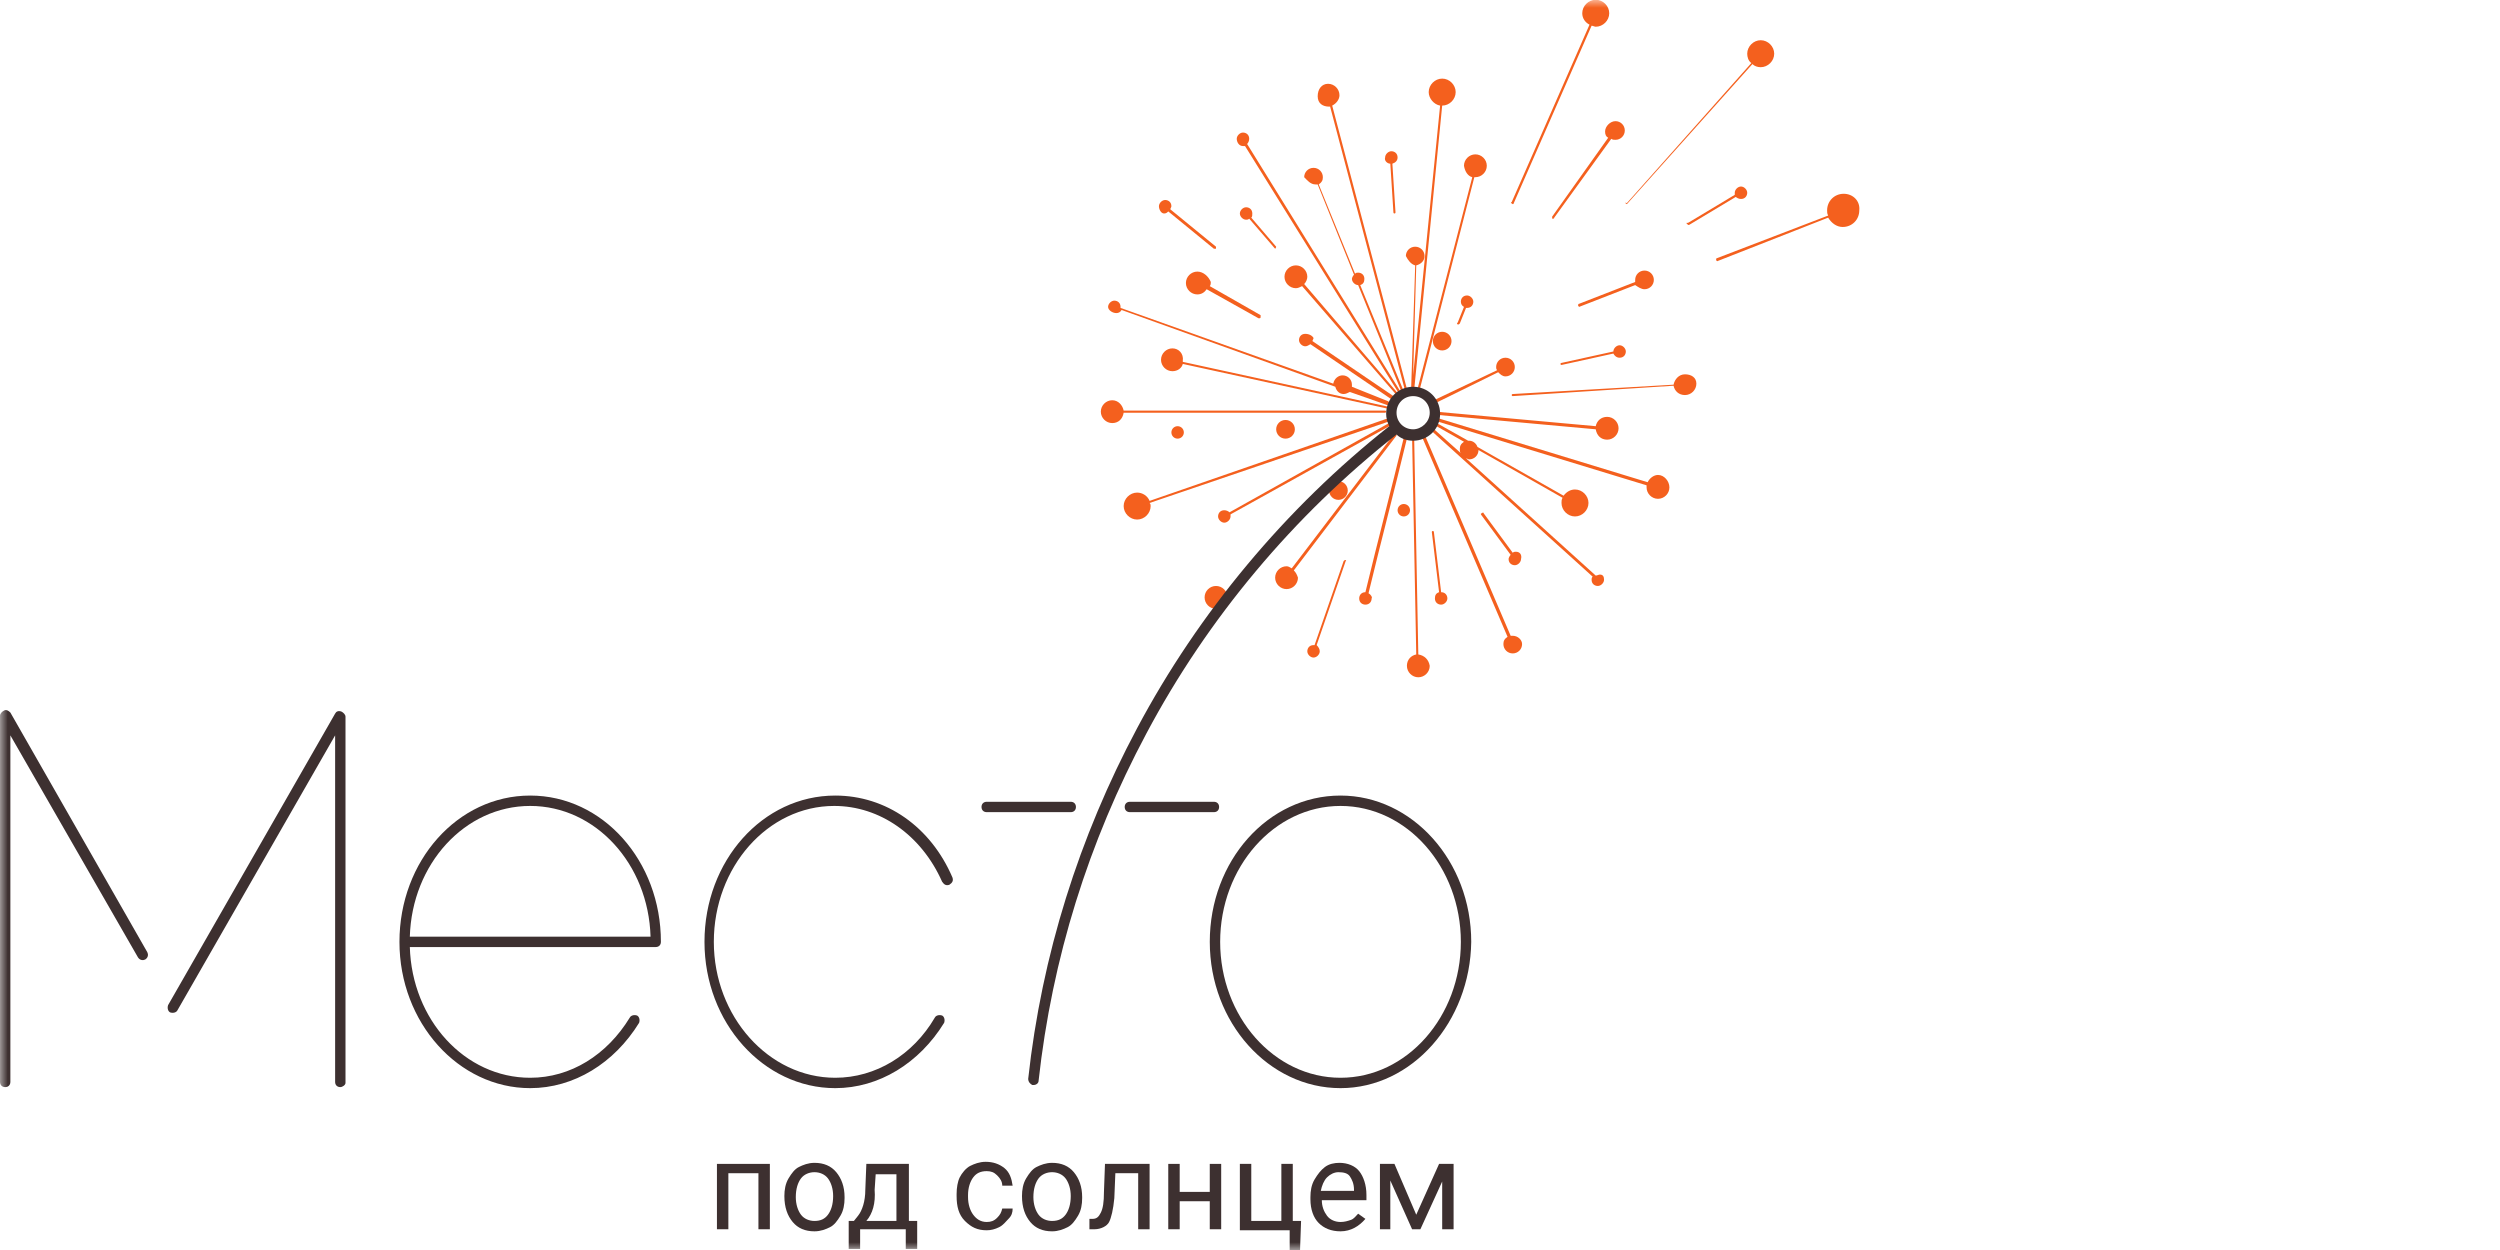 <svg width="160" height="80" viewBox="0 0 160 80" fill="none" xmlns="http://www.w3.org/2000/svg">
<mask id="mask0" mask-type="alpha" maskUnits="userSpaceOnUse" x="0" y="0" width="160" height="80">
<rect width="160" height="80" fill="#C4C4C4"/>
</mask>
<g mask="url(#mask0)">
<path d="M117.998 12.402C117.4 12.402 116.935 12.867 116.935 13.464C116.935 13.597 116.935 13.664 117.002 13.796L109.897 16.519C109.83 16.519 109.83 16.585 109.83 16.652L109.897 16.718L117.002 13.929C117.201 14.261 117.533 14.527 117.931 14.527C118.529 14.527 118.994 14.062 118.994 13.464C119.06 12.867 118.595 12.402 117.998 12.402Z" fill="#F4601E"/>
<path d="M94.225 11.34L90.706 24.952C90.706 25.018 90.706 25.018 90.772 25.085C90.839 25.085 90.839 25.085 90.839 25.018L94.358 11.34C94.425 11.34 94.425 11.34 94.425 11.34C94.823 11.34 95.155 11.008 95.155 10.609C95.155 10.211 94.823 9.879 94.425 9.879C94.026 9.879 93.694 10.211 93.694 10.609C93.761 11.008 93.96 11.273 94.225 11.34Z" fill="#F4601E"/>
<path d="M85.062 6.824C85.128 6.824 85.128 6.824 85.128 6.824L89.909 24.952C89.909 25.018 89.976 25.018 89.976 25.018C90.042 25.018 90.042 24.952 90.042 24.886L85.261 6.758C85.527 6.625 85.726 6.359 85.726 6.094C85.726 5.695 85.394 5.363 84.996 5.363C84.597 5.363 84.332 5.695 84.332 6.16C84.332 6.625 84.663 6.824 85.062 6.824Z" fill="#F4601E"/>
<path d="M76.629 17.382C76.23 17.382 75.898 17.714 75.898 18.113C75.898 18.511 76.23 18.843 76.629 18.843C76.894 18.843 77.094 18.71 77.226 18.511L80.546 20.37C80.546 20.37 80.546 20.37 80.613 20.37C80.613 20.37 80.679 20.37 80.679 20.304C80.679 20.238 80.679 20.238 80.679 20.171L77.426 18.312C77.492 18.245 77.492 18.113 77.492 18.046C77.359 17.714 77.027 17.382 76.629 17.382Z" fill="#F4601E"/>
<path d="M75.035 22.296C74.637 22.296 74.305 22.628 74.305 23.026C74.305 23.425 74.637 23.757 75.035 23.757C75.367 23.757 75.633 23.558 75.699 23.292L88.78 26.147C88.847 26.147 88.847 26.147 88.847 26.081C88.847 26.015 88.847 26.015 88.78 26.015L75.699 23.159V23.093C75.766 22.628 75.433 22.296 75.035 22.296Z" fill="#F4601E"/>
<path d="M77.824 38.963C78.227 38.963 78.554 38.636 78.554 38.233C78.554 37.829 78.227 37.502 77.824 37.502C77.421 37.502 77.094 37.829 77.094 38.233C77.094 38.636 77.421 38.963 77.824 38.963Z" fill="#F4601E"/>
<path d="M82.804 36.506L89.378 27.874C89.378 27.808 89.378 27.808 89.378 27.741C89.312 27.741 89.312 27.741 89.245 27.741L82.671 36.373C82.539 36.307 82.472 36.241 82.339 36.241C81.941 36.241 81.609 36.573 81.609 36.971C81.609 37.37 81.941 37.702 82.339 37.702C82.738 37.702 83.07 37.37 83.07 36.971C83.003 36.772 82.937 36.639 82.804 36.506Z" fill="#F4601E"/>
<path d="M90.772 41.885L90.507 28.007C90.507 27.94 90.441 27.94 90.441 27.94C90.374 27.94 90.374 28.007 90.374 28.007L90.64 41.885C90.308 41.951 90.042 42.217 90.042 42.615C90.042 43.014 90.374 43.346 90.772 43.346C91.171 43.346 91.503 43.014 91.503 42.615C91.437 42.217 91.171 41.951 90.772 41.885Z" fill="#F4601E"/>
<path d="M96.815 40.69C96.749 40.69 96.682 40.69 96.682 40.69L91.171 27.808C91.171 27.741 91.105 27.741 91.038 27.741C90.972 27.741 90.972 27.808 90.972 27.874L96.483 40.756C96.284 40.889 96.218 41.022 96.218 41.221C96.218 41.553 96.483 41.819 96.815 41.819C97.147 41.819 97.413 41.553 97.413 41.221C97.413 40.955 97.147 40.69 96.815 40.69Z" fill="#F4601E"/>
<path d="M105.248 18.511C105.58 18.511 105.846 18.245 105.846 17.913C105.846 17.581 105.58 17.316 105.248 17.316C104.916 17.316 104.651 17.581 104.651 17.913C104.651 17.98 104.651 17.98 104.651 18.046L101.065 19.441C100.999 19.441 100.999 19.507 100.999 19.573L101.065 19.64L104.651 18.245C104.85 18.378 105.049 18.511 105.248 18.511Z" fill="#F4601E"/>
<path d="M102.725 8.418C102.725 8.617 102.791 8.75 102.924 8.816L99.338 13.863C99.338 13.929 99.338 13.929 99.338 13.996C99.338 13.996 99.338 13.996 99.405 13.996C99.405 13.996 99.471 13.996 99.471 13.929L103.123 8.883C103.19 8.949 103.323 8.949 103.389 8.949C103.721 8.949 103.987 8.683 103.987 8.351C103.987 8.019 103.721 7.754 103.389 7.754C103.057 7.754 102.725 8.086 102.725 8.418Z" fill="#F4601E"/>
<path d="M88.98 10.476L89.179 13.597C89.179 13.664 89.245 13.664 89.245 13.664C89.312 13.664 89.312 13.597 89.312 13.597L89.112 10.476C89.312 10.41 89.445 10.277 89.445 10.078C89.445 9.812 89.245 9.679 89.046 9.679C88.847 9.679 88.648 9.879 88.648 10.078C88.581 10.277 88.78 10.476 88.98 10.476Z" fill="#F4601E"/>
<path d="M79.55 9.348C79.617 9.348 79.683 9.348 79.683 9.348L89.511 25.151L89.577 25.218C89.577 25.218 89.577 25.218 89.644 25.218C89.71 25.218 89.71 25.151 89.644 25.085L79.816 9.215C79.882 9.148 79.949 9.016 79.949 8.883C79.949 8.617 79.75 8.484 79.55 8.484C79.351 8.484 79.152 8.683 79.152 8.883C79.152 9.082 79.285 9.348 79.55 9.348Z" fill="#F4601E"/>
<path d="M74.504 13.664C74.637 13.664 74.703 13.597 74.769 13.531L77.691 15.921H77.758H77.824C77.824 15.855 77.824 15.855 77.824 15.789L74.902 13.398C74.902 13.332 74.969 13.265 74.969 13.199C74.969 12.933 74.769 12.8 74.57 12.8C74.371 12.8 74.172 13 74.172 13.199C74.172 13.398 74.305 13.664 74.504 13.664Z" fill="#F4601E"/>
<path d="M71.449 20.038C71.582 20.038 71.715 19.972 71.781 19.839L85.46 24.753C85.527 25.019 85.726 25.218 85.992 25.218C86.124 25.218 86.257 25.151 86.39 25.085L88.847 25.948C88.913 25.948 88.913 25.948 88.913 25.882V25.815C88.913 25.749 88.913 25.749 88.847 25.683L86.523 24.753C86.523 24.687 86.523 24.687 86.523 24.62C86.523 24.288 86.257 24.023 85.925 24.023C85.66 24.023 85.394 24.222 85.328 24.554L71.715 19.706V19.64C71.715 19.374 71.516 19.241 71.317 19.241C71.117 19.241 70.918 19.441 70.918 19.64C70.918 19.839 71.184 20.038 71.449 20.038ZM86.589 24.886L86.921 25.019L86.589 24.886Z" fill="#F4601E"/>
<path d="M83.535 21.366C83.269 21.366 83.136 21.566 83.136 21.765C83.136 21.964 83.335 22.163 83.535 22.163C83.667 22.163 83.734 22.097 83.867 22.03L89.046 25.55C89.046 25.55 89.046 25.55 89.112 25.55C89.112 25.55 89.179 25.55 89.179 25.483C89.179 25.417 89.179 25.417 89.179 25.351L83.999 21.831C83.999 21.765 84.066 21.698 84.066 21.632C83.999 21.499 83.8 21.366 83.535 21.366Z" fill="#F4601E"/>
<path d="M75.367 28.073C75.587 28.073 75.766 27.895 75.766 27.675C75.766 27.455 75.587 27.276 75.367 27.276C75.147 27.276 74.969 27.455 74.969 27.675C74.969 27.895 75.147 28.073 75.367 28.073Z" fill="#F4601E"/>
<path d="M87.585 37.967C88.382 34.647 89.245 31.393 90.042 28.073C90.042 28.007 90.042 28.007 89.976 27.94C89.909 27.94 89.909 27.94 89.843 28.007C89.046 31.327 88.183 34.581 87.386 37.901C87.12 37.901 86.988 38.1 86.988 38.299C86.988 38.565 87.187 38.697 87.386 38.697C87.652 38.697 87.784 38.498 87.784 38.299C87.851 38.233 87.718 38.033 87.585 37.967Z" fill="#F4601E"/>
<path d="M92.233 37.901L91.769 34.049C91.769 33.983 91.702 33.983 91.702 33.983C91.636 33.983 91.636 34.049 91.636 34.049L92.101 37.901C91.901 37.967 91.835 38.1 91.835 38.299C91.835 38.565 92.034 38.697 92.233 38.697C92.433 38.697 92.632 38.498 92.632 38.299C92.632 38.1 92.499 37.901 92.233 37.901Z" fill="#F4601E"/>
<path d="M97.014 35.311C96.948 35.311 96.882 35.311 96.815 35.377L94.956 32.854C94.956 32.788 94.889 32.788 94.823 32.854C94.757 32.854 94.757 32.92 94.823 32.987L96.682 35.51C96.616 35.577 96.55 35.709 96.55 35.776C96.55 36.041 96.749 36.174 96.948 36.174C97.147 36.174 97.346 35.975 97.346 35.776C97.413 35.51 97.28 35.311 97.014 35.311Z" fill="#F4601E"/>
<path d="M102.393 36.772C102.327 36.772 102.194 36.838 102.127 36.838L93.827 29.335C93.894 29.335 93.96 29.401 94.026 29.401C94.358 29.401 94.624 29.135 94.624 28.803L100.003 31.858C99.936 31.991 99.936 32.057 99.936 32.19C99.936 32.655 100.335 33.053 100.799 33.053C101.264 33.053 101.663 32.655 101.663 32.19C101.663 31.725 101.264 31.327 100.799 31.327C100.534 31.327 100.268 31.459 100.069 31.725L94.558 28.604C94.491 28.405 94.292 28.206 94.026 28.206C93.96 28.206 93.96 28.206 93.96 28.206L91.835 27.011C91.769 27.011 91.769 27.011 91.702 27.011C91.702 27.077 91.702 27.077 91.702 27.143L93.694 28.272C93.495 28.405 93.429 28.538 93.429 28.737C93.429 28.87 93.429 28.936 93.495 29.003L91.636 27.343C91.569 27.343 91.569 27.343 91.503 27.343C91.503 27.409 91.503 27.409 91.503 27.475L101.928 36.905C101.862 36.971 101.862 37.037 101.862 37.104C101.862 37.369 102.061 37.502 102.26 37.502C102.459 37.502 102.659 37.303 102.659 37.104C102.659 36.905 102.592 36.772 102.393 36.772Z" fill="#F4601E"/>
<path d="M89.843 33.053C90.063 33.053 90.241 32.875 90.241 32.655C90.241 32.435 90.063 32.256 89.843 32.256C89.623 32.256 89.445 32.435 89.445 32.655C89.445 32.875 89.623 33.053 89.843 33.053Z" fill="#F4601E"/>
<path d="M92.3 22.429C92.63 22.429 92.897 22.161 92.897 21.831C92.897 21.501 92.63 21.234 92.3 21.234C91.97 21.234 91.702 21.501 91.702 21.831C91.702 22.161 91.97 22.429 92.3 22.429Z" fill="#F4601E"/>
<path d="M90.573 16.984L90.308 25.019C90.308 25.085 90.374 25.085 90.374 25.085C90.374 25.085 90.441 25.085 90.441 25.019C90.507 25.019 90.507 25.019 90.507 24.952L92.3 6.758C92.765 6.758 93.163 6.359 93.163 5.895C93.163 5.43 92.765 5.031 92.3 5.031C91.835 5.031 91.437 5.43 91.437 5.895C91.437 6.293 91.769 6.691 92.167 6.758L90.441 24.023L90.64 16.984C90.905 16.917 91.171 16.718 91.171 16.386C91.171 16.054 90.905 15.789 90.573 15.789C90.241 15.789 89.976 16.054 89.976 16.386C90.109 16.652 90.308 16.917 90.573 16.984Z" fill="#F4601E"/>
<path d="M82.273 28.073C82.603 28.073 82.871 27.805 82.871 27.475C82.871 27.145 82.603 26.878 82.273 26.878C81.943 26.878 81.675 27.145 81.675 27.475C81.675 27.805 81.943 28.073 82.273 28.073Z" fill="#F4601E"/>
<path d="M85.659 31.991C85.99 31.991 86.257 31.723 86.257 31.393C86.257 31.063 85.99 30.796 85.659 30.796C85.329 30.796 85.062 31.063 85.062 31.393C85.062 31.723 85.329 31.991 85.659 31.991Z" fill="#F4601E"/>
<path d="M84.199 11.804C84.265 11.804 84.265 11.804 84.331 11.804L86.656 17.581C86.589 17.648 86.523 17.781 86.523 17.847C86.523 18.046 86.722 18.245 86.921 18.245L89.644 24.952L89.71 25.018C89.776 25.018 89.776 24.952 89.776 24.886L87.054 18.245C87.253 18.179 87.32 18.046 87.32 17.847C87.32 17.581 87.12 17.449 86.921 17.449C86.855 17.449 86.788 17.449 86.722 17.515L84.398 11.804C84.597 11.672 84.663 11.539 84.663 11.34C84.663 11.008 84.398 10.742 84.066 10.742C83.734 10.742 83.468 11.008 83.468 11.34C83.667 11.539 83.867 11.804 84.199 11.804Z" fill="#F4601E"/>
<path d="M107.838 23.956C107.44 23.956 107.174 24.288 107.108 24.62L96.815 25.218C96.749 25.218 96.749 25.284 96.749 25.284C96.749 25.351 96.815 25.351 96.815 25.351L107.108 24.686C107.174 25.019 107.44 25.284 107.838 25.284C108.236 25.284 108.568 24.952 108.568 24.554C108.568 24.155 108.236 23.956 107.838 23.956Z" fill="#F4601E"/>
<path d="M106.112 30.397C105.846 30.397 105.58 30.596 105.448 30.862L91.968 26.745C91.901 26.745 91.901 26.745 91.835 26.811C91.835 26.878 91.835 26.878 91.901 26.944L105.381 31.061C105.381 31.128 105.381 31.128 105.381 31.194C105.381 31.593 105.713 31.924 106.112 31.924C106.51 31.924 106.842 31.593 106.842 31.194C106.842 30.796 106.51 30.397 106.112 30.397Z" fill="#F4601E"/>
<path d="M89.378 25.284C89.378 25.284 89.445 25.284 89.378 25.284C89.445 25.218 89.445 25.151 89.445 25.151L83.468 18.179C83.601 18.046 83.668 17.847 83.668 17.714C83.668 17.316 83.335 16.984 82.937 16.984C82.539 16.984 82.207 17.316 82.207 17.714C82.207 18.113 82.539 18.445 82.937 18.445C83.07 18.445 83.203 18.378 83.335 18.312L89.378 25.284C89.378 25.284 89.312 25.284 89.378 25.284Z" fill="#F4601E"/>
<path d="M88.913 27.276C88.98 27.276 88.98 27.21 88.913 27.143C88.913 27.077 88.847 27.077 88.78 27.143L78.687 32.788C78.621 32.721 78.488 32.655 78.355 32.655C78.09 32.655 77.957 32.854 77.957 33.053C77.957 33.252 78.156 33.452 78.355 33.452C78.554 33.452 78.754 33.252 78.754 33.053C78.754 32.987 78.754 32.987 78.754 32.92L88.913 27.276Z" fill="#F4601E"/>
<path d="M88.648 26.413C88.714 26.413 88.714 26.346 88.714 26.346C88.714 26.28 88.648 26.28 88.648 26.28H71.914C71.848 25.948 71.582 25.616 71.184 25.616C70.785 25.616 70.453 25.948 70.453 26.346C70.453 26.745 70.785 27.077 71.184 27.077C71.582 27.077 71.848 26.811 71.914 26.413H88.648Z" fill="#F4601E"/>
<path d="M88.781 27.011C88.847 27.011 88.847 26.944 88.847 26.878C88.847 26.811 88.781 26.811 88.714 26.811L73.574 32.057C73.441 31.725 73.109 31.526 72.777 31.526C72.313 31.526 71.914 31.924 71.914 32.389C71.914 32.854 72.313 33.252 72.777 33.252C73.242 33.252 73.641 32.854 73.641 32.389C73.641 32.323 73.641 32.257 73.574 32.19L88.781 27.011Z" fill="#F4601E"/>
<path d="M81.609 15.921C81.675 15.855 81.675 15.789 81.675 15.789L80.082 13.929C80.148 13.863 80.148 13.796 80.148 13.664C80.148 13.398 79.949 13.265 79.75 13.265C79.55 13.265 79.351 13.464 79.351 13.664C79.351 13.863 79.55 14.062 79.75 14.062C79.816 14.062 79.882 14.062 79.949 13.996L81.609 15.921C81.543 15.921 81.543 15.921 81.609 15.921Z" fill="#F4601E"/>
<path d="M91.835 26.479C91.835 26.546 91.835 26.546 91.901 26.546L102.127 27.475C102.194 27.874 102.459 28.139 102.858 28.139C103.256 28.139 103.588 27.807 103.588 27.409C103.588 27.011 103.256 26.679 102.858 26.679C102.459 26.679 102.194 26.944 102.127 27.276L91.901 26.347C91.901 26.413 91.901 26.479 91.835 26.479Z" fill="#F4601E"/>
<path d="M91.769 25.616C91.702 25.616 91.702 25.683 91.702 25.749L91.769 25.815C91.769 25.815 91.769 25.815 91.835 25.815L95.885 23.823C96.018 23.956 96.151 24.089 96.35 24.089C96.682 24.089 96.948 23.823 96.948 23.491C96.948 23.159 96.682 22.894 96.35 22.894C96.018 22.894 95.753 23.159 95.753 23.491C95.753 23.558 95.753 23.624 95.819 23.691L91.769 25.616Z" fill="#F4601E"/>
<path d="M107.971 14.328L108.037 14.394C108.037 14.394 108.037 14.394 108.104 14.394L111.092 12.601C111.158 12.668 111.291 12.734 111.424 12.734C111.689 12.734 111.822 12.535 111.822 12.336C111.822 12.136 111.623 11.937 111.424 11.937C111.225 11.937 111.025 12.136 111.025 12.336C111.025 12.402 111.025 12.468 111.025 12.468L108.037 14.261C107.904 14.261 107.904 14.261 107.971 14.328Z" fill="#F4601E"/>
<path d="M104.119 13.066C104.119 13.066 104.119 13 104.119 13.066L112.154 4.102C112.287 4.234 112.486 4.301 112.685 4.301C113.15 4.301 113.549 3.902 113.549 3.438C113.549 2.973 113.15 2.574 112.685 2.574C112.221 2.574 111.822 2.973 111.822 3.438C111.822 3.637 111.889 3.902 112.088 4.035L104.119 13C103.987 12.933 103.987 13 104.119 13.066C104.053 13.066 104.053 13.066 104.119 13.066Z" fill="#F4601E"/>
<path d="M96.815 13.066C96.815 13.066 96.882 13.066 96.882 13L101.862 1.645C101.928 1.645 102.061 1.711 102.127 1.711C102.592 1.711 102.991 1.313 102.991 0.848C102.991 0.383 102.592 -0.015 102.127 -0.015C101.663 -0.015 101.264 0.383 101.264 0.848C101.264 1.18 101.463 1.446 101.729 1.578L96.749 12.933C96.682 12.933 96.682 13 96.815 13.066C96.749 13.066 96.749 13.066 96.815 13.066Z" fill="#F4601E"/>
<path d="M99.87 23.292C99.87 23.358 99.936 23.358 99.936 23.358L103.256 22.628C103.323 22.761 103.455 22.894 103.655 22.894C103.92 22.894 104.053 22.695 104.053 22.495C104.053 22.296 103.854 22.097 103.655 22.097C103.455 22.097 103.256 22.296 103.256 22.495L99.936 23.226C99.87 23.226 99.87 23.292 99.87 23.292Z" fill="#F4601E"/>
<path d="M93.296 20.769C93.362 20.769 93.362 20.769 93.429 20.702L93.827 19.706H93.894C94.159 19.706 94.292 19.507 94.292 19.308C94.292 19.109 94.093 18.91 93.894 18.91C93.628 18.91 93.495 19.109 93.495 19.308C93.495 19.441 93.561 19.573 93.694 19.64L93.296 20.636C93.23 20.702 93.23 20.702 93.296 20.769Z" fill="#F4601E"/>
<path d="M86.124 35.842C86.058 35.842 86.058 35.842 85.992 35.909L84.132 41.287H84.066C83.8 41.287 83.668 41.486 83.668 41.686C83.668 41.885 83.867 42.084 84.066 42.084C84.265 42.084 84.464 41.885 84.464 41.686C84.464 41.553 84.398 41.42 84.265 41.287L86.124 35.909C86.191 35.909 86.124 35.842 86.124 35.842Z" fill="#F4601E"/>
<path d="M33.932 69.641C29.35 69.641 25.565 65.458 25.565 60.279C25.565 55.099 29.284 50.916 33.932 50.916C38.58 50.916 42.298 55.099 42.298 60.279C42.298 60.478 42.166 60.611 41.967 60.611H26.229C26.362 65.259 29.748 68.977 33.932 68.977C36.522 68.977 38.846 67.516 40.306 65.126C40.373 64.993 40.572 64.927 40.771 64.993C40.904 65.059 40.971 65.259 40.904 65.458C39.31 68.048 36.721 69.641 33.932 69.641ZM26.229 59.947H41.635C41.502 55.298 38.115 51.58 33.932 51.58C29.748 51.58 26.362 55.298 26.229 59.947Z" fill="#3D3030"/>
<path d="M53.454 69.641C48.872 69.641 45.087 65.458 45.087 60.279C45.087 55.099 48.806 50.916 53.454 50.916C56.708 50.916 59.563 52.908 60.958 56.162C61.024 56.361 60.958 56.494 60.758 56.626C60.559 56.693 60.426 56.626 60.294 56.427C58.966 53.439 56.309 51.58 53.388 51.58C49.138 51.58 45.685 55.498 45.685 60.279C45.685 65.059 49.204 68.977 53.454 68.977C56.044 68.977 58.434 67.516 59.829 65.126C59.895 64.993 60.094 64.927 60.294 64.993C60.426 65.059 60.493 65.259 60.426 65.458C58.833 68.048 56.243 69.641 53.454 69.641Z" fill="#3D3030"/>
<path d="M85.792 69.641C81.21 69.641 77.426 65.458 77.426 60.279C77.426 55.099 81.144 50.916 85.792 50.916C90.374 50.916 94.159 55.099 94.159 60.279C94.093 65.391 90.374 69.641 85.792 69.641ZM85.792 51.58C81.543 51.58 78.09 55.498 78.09 60.279C78.09 65.059 81.543 68.977 85.792 68.977C90.042 68.977 93.495 65.059 93.495 60.279C93.495 55.498 90.042 51.58 85.792 51.58Z" fill="#3D3030"/>
<path d="M0.332 69.575C0.133 69.575 0 69.442 0 69.243V45.803C0 45.67 0.133 45.537 0.266 45.471C0.398 45.404 0.531 45.471 0.664 45.603L9.429 60.943C9.496 61.075 9.496 61.275 9.296 61.407C9.164 61.474 8.964 61.474 8.832 61.275L0.664 47.064V69.243C0.664 69.442 0.531 69.575 0.332 69.575Z" fill="#3D3030"/>
<path d="M21.78 69.575C21.581 69.575 21.448 69.442 21.448 69.243V47.064L11.355 64.661C11.289 64.794 11.089 64.86 10.89 64.794C10.757 64.728 10.691 64.528 10.757 64.329L21.448 45.67C21.515 45.537 21.647 45.471 21.846 45.537C21.979 45.603 22.112 45.736 22.112 45.869V69.309C22.112 69.442 21.913 69.575 21.78 69.575Z" fill="#3D3030"/>
<path d="M68.528 51.978H63.149C62.95 51.978 62.817 51.845 62.817 51.646C62.817 51.447 62.95 51.314 63.149 51.314H68.528C68.727 51.314 68.86 51.447 68.86 51.646C68.86 51.845 68.727 51.978 68.528 51.978Z" fill="#3D3030"/>
<path d="M77.691 51.978H72.313C72.113 51.978 71.981 51.845 71.981 51.646C71.981 51.447 72.113 51.314 72.313 51.314H77.691C77.89 51.314 78.023 51.447 78.023 51.646C78.023 51.845 77.89 51.978 77.691 51.978Z" fill="#3D3030"/>
<path d="M90.441 24.753C89.511 24.753 88.714 25.483 88.714 26.48C88.714 26.745 88.78 27.011 88.913 27.276C82.273 32.522 76.695 39.229 72.777 46.6C69.059 53.572 66.668 61.142 65.805 69.044C65.805 69.243 65.938 69.376 66.071 69.442C66.071 69.442 66.071 69.442 66.137 69.442C66.336 69.442 66.469 69.309 66.469 69.177C67.332 61.341 69.656 53.904 73.375 46.932C77.293 39.561 82.804 32.987 89.378 27.808C89.644 28.073 90.042 28.206 90.441 28.206C91.37 28.206 92.167 27.476 92.167 26.48C92.167 25.483 91.37 24.753 90.441 24.753ZM90.441 27.476C89.843 27.476 89.378 27.011 89.378 26.413C89.378 25.816 89.843 25.351 90.441 25.351C91.038 25.351 91.503 25.816 91.503 26.413C91.503 27.011 90.972 27.476 90.441 27.476Z" fill="#3D3030"/>
<path d="M49.271 78.672H48.54V75.086H46.615V78.672H45.884V74.489H49.271V78.672Z" fill="#3D3030"/>
<path d="M50.2 76.547C50.2 76.149 50.267 75.75 50.466 75.418C50.665 75.086 50.864 74.821 51.13 74.688C51.396 74.555 51.728 74.422 52.126 74.422C52.724 74.422 53.189 74.621 53.521 75.02C53.853 75.418 54.052 75.949 54.052 76.613V76.68C54.052 77.078 53.985 77.477 53.786 77.809C53.587 78.141 53.388 78.406 53.122 78.539C52.856 78.672 52.525 78.805 52.126 78.805C51.529 78.805 51.064 78.606 50.732 78.207C50.4 77.809 50.2 77.278 50.2 76.547ZM50.931 76.613C50.931 77.078 51.064 77.477 51.263 77.742C51.462 78.008 51.794 78.141 52.126 78.141C52.525 78.141 52.79 78.008 52.989 77.742C53.189 77.477 53.321 77.078 53.321 76.547C53.321 76.082 53.189 75.684 52.989 75.418C52.79 75.153 52.458 75.02 52.126 75.02C51.794 75.02 51.462 75.153 51.263 75.418C51.064 75.684 50.931 76.082 50.931 76.613Z" fill="#3D3030"/>
<path d="M54.649 78.141L54.915 77.809C55.181 77.477 55.38 76.879 55.38 76.149L55.446 74.489H58.169V78.141H58.7V79.933H57.969V78.672H55.048V79.933H54.317V78.141H54.649ZM55.446 78.141H57.372V75.153H56.044L55.977 76.149C56.044 77.012 55.845 77.676 55.446 78.141Z" fill="#3D3030"/>
<path d="M63.149 78.207C63.415 78.207 63.614 78.141 63.813 77.942C64.012 77.742 64.079 77.609 64.145 77.344H64.809C64.809 77.609 64.743 77.809 64.543 78.008C64.344 78.207 64.211 78.406 63.946 78.539C63.68 78.672 63.415 78.738 63.149 78.738C62.551 78.738 62.153 78.539 61.755 78.141C61.356 77.742 61.223 77.211 61.223 76.547V76.414C61.223 76.016 61.29 75.617 61.422 75.352C61.555 75.086 61.821 74.754 62.087 74.621C62.352 74.489 62.684 74.356 63.083 74.356C63.547 74.356 63.946 74.489 64.278 74.754C64.61 75.02 64.743 75.418 64.809 75.883H64.145C64.145 75.617 64.012 75.418 63.813 75.219C63.614 75.02 63.415 74.953 63.149 74.953C62.751 74.953 62.485 75.086 62.286 75.352C62.087 75.617 61.954 76.016 61.954 76.481V76.613C61.954 77.078 62.087 77.477 62.286 77.742C62.485 78.008 62.751 78.207 63.149 78.207Z" fill="#3D3030"/>
<path d="M65.407 76.547C65.407 76.149 65.473 75.75 65.672 75.418C65.871 75.086 66.071 74.821 66.336 74.688C66.602 74.555 66.934 74.422 67.332 74.422C67.93 74.422 68.395 74.621 68.727 75.02C69.059 75.418 69.258 75.949 69.258 76.613V76.68C69.258 77.078 69.192 77.477 68.992 77.809C68.793 78.141 68.594 78.406 68.328 78.539C68.063 78.672 67.731 78.805 67.332 78.805C66.735 78.805 66.27 78.606 65.938 78.207C65.606 77.809 65.407 77.278 65.407 76.547ZM66.137 76.613C66.137 77.078 66.27 77.477 66.469 77.742C66.668 78.008 67 78.141 67.332 78.141C67.731 78.141 67.996 78.008 68.196 77.742C68.395 77.477 68.528 77.078 68.528 76.547C68.528 76.082 68.395 75.684 68.196 75.418C67.996 75.153 67.664 75.02 67.332 75.02C67 75.02 66.668 75.153 66.469 75.418C66.27 75.684 66.137 76.082 66.137 76.613Z" fill="#3D3030"/>
<path d="M73.574 74.489V78.672H72.844V75.086H71.383L71.317 76.68C71.25 77.41 71.117 77.942 70.984 78.207C70.852 78.473 70.453 78.672 70.055 78.672H69.723V78.008H69.922C70.188 78.008 70.32 77.875 70.453 77.609C70.586 77.344 70.653 76.945 70.653 76.281L70.719 74.489H73.574Z" fill="#3D3030"/>
<path d="M78.156 78.672H77.425V76.879H75.5V78.672H74.769V74.489H75.5V76.281H77.425V74.489H78.156V78.672Z" fill="#3D3030"/>
<path d="M79.351 74.489H80.082V78.141H82.007V74.489H82.738V78.141H83.269L83.203 80H82.539V78.738H79.351V74.489Z" fill="#3D3030"/>
<path d="M85.792 78.805C85.195 78.805 84.73 78.606 84.398 78.273C84.066 77.942 83.867 77.41 83.867 76.746V76.613C83.867 76.215 83.933 75.817 84.132 75.485C84.332 75.153 84.531 74.887 84.796 74.688C85.062 74.489 85.394 74.422 85.726 74.422C86.257 74.422 86.722 74.621 86.988 74.953C87.253 75.285 87.452 75.817 87.452 76.481V76.813H84.597C84.597 77.211 84.73 77.543 84.929 77.809C85.128 78.074 85.46 78.207 85.792 78.207C86.058 78.207 86.257 78.141 86.456 78.074C86.656 78.008 86.788 77.809 86.921 77.676L87.386 78.008C86.988 78.473 86.456 78.805 85.792 78.805ZM85.659 75.02C85.394 75.02 85.128 75.153 84.929 75.352C84.73 75.551 84.597 75.883 84.531 76.215H86.656V76.149C86.656 75.75 86.523 75.485 86.39 75.285C86.257 75.086 85.992 75.02 85.659 75.02Z" fill="#3D3030"/>
<path d="M90.64 77.742L92.101 74.489H93.03V78.672H92.3V75.617L90.905 78.672H90.374L88.98 75.551V78.672H88.316V74.489H89.245L90.64 77.742Z" fill="#3D3030"/>
</g>
</svg>
